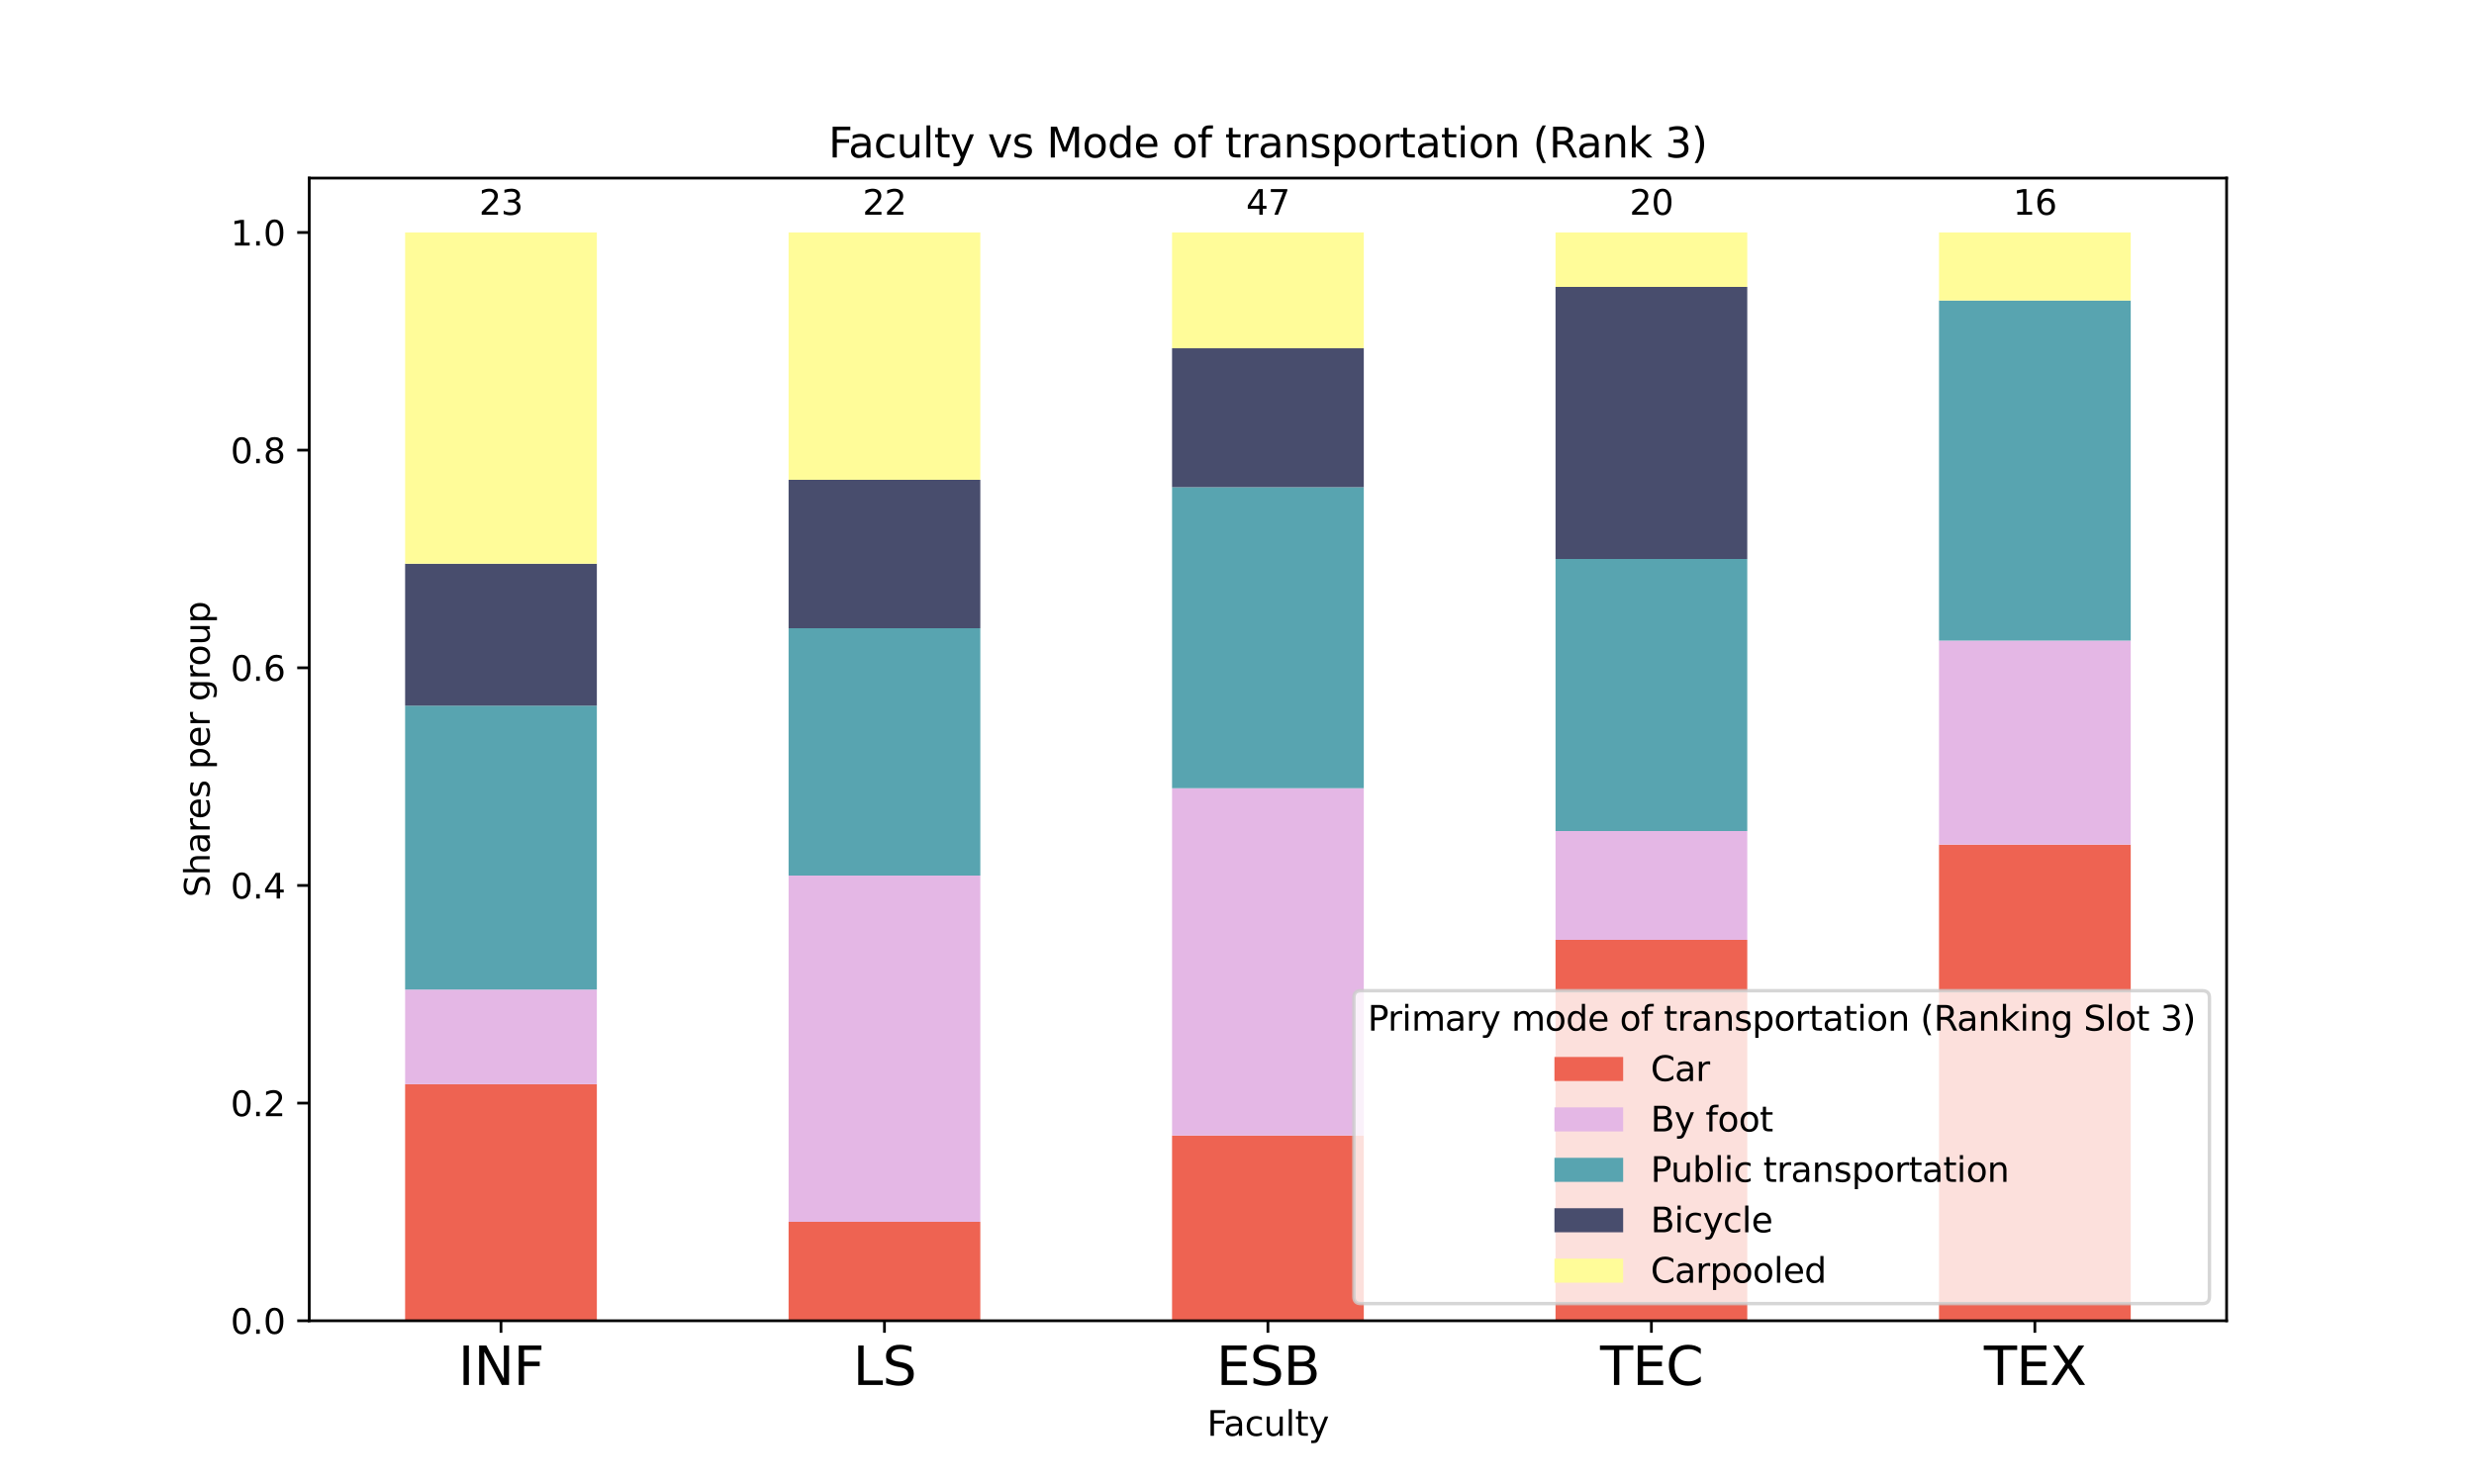 <?xml version="1.0" encoding="utf-8" standalone="no"?>
<!DOCTYPE svg PUBLIC "-//W3C//DTD SVG 1.1//EN"
  "http://www.w3.org/Graphics/SVG/1.1/DTD/svg11.dtd">
<svg xmlns:xlink="http://www.w3.org/1999/xlink" width="720pt" height="432pt" viewBox="0 0 720 432" xmlns="http://www.w3.org/2000/svg" version="1.1">
 <defs>
  <style type="text/css">*{stroke-linejoin: round; stroke-linecap: butt}</style>
 </defs>
 <g id="figure_1">
  <g id="patch_1">
   <path d="M 0 432 
L 720 432 
L 720 0 
L 0 0 
z
" style="fill: #ffffff"/>
  </g>
  <g id="axes_1">
   <g id="patch_2">
    <path d="M 90 384.48 
L 648 384.48 
L 648 51.84 
L 90 51.84 
z
" style="fill: #ffffff"/>
   </g>
   <g id="patch_3">
    <path d="M 117.9 384.48 
L 173.7 384.48 
L 173.7 315.61 
L 117.9 315.61 
z
" clip-path="url(#p4d3c136b3f)" style="fill: #ee6352"/>
   </g>
   <g id="patch_4">
    <path d="M 229.5 384.48 
L 285.3 384.48 
L 285.3 355.68 
L 229.5 355.68 
z
" clip-path="url(#p4d3c136b3f)" style="fill: #ee6352"/>
   </g>
   <g id="patch_5">
    <path d="M 341.1 384.48 
L 396.9 384.48 
L 396.9 330.557 
L 341.1 330.557 
z
" clip-path="url(#p4d3c136b3f)" style="fill: #ee6352"/>
   </g>
   <g id="patch_6">
    <path d="M 452.7 384.48 
L 508.5 384.48 
L 508.5 273.6 
L 452.7 273.6 
z
" clip-path="url(#p4d3c136b3f)" style="fill: #ee6352"/>
   </g>
   <g id="patch_7">
    <path d="M 564.3 384.48 
L 620.1 384.48 
L 620.1 245.88 
L 564.3 245.88 
z
" clip-path="url(#p4d3c136b3f)" style="fill: #ee6352"/>
   </g>
   <g id="patch_8">
    <path d="M 117.9 315.61 
L 173.7 315.61 
L 173.7 288.063 
L 117.9 288.063 
z
" clip-path="url(#p4d3c136b3f)" style="fill: #e4b7e5"/>
   </g>
   <g id="patch_9">
    <path d="M 229.5 355.68 
L 285.3 355.68 
L 285.3 254.88 
L 229.5 254.88 
z
" clip-path="url(#p4d3c136b3f)" style="fill: #e4b7e5"/>
   </g>
   <g id="patch_10">
    <path d="M 341.1 330.557 
L 396.9 330.557 
L 396.9 229.45 
L 341.1 229.45 
z
" clip-path="url(#p4d3c136b3f)" style="fill: #e4b7e5"/>
   </g>
   <g id="patch_11">
    <path d="M 452.7 273.6 
L 508.5 273.6 
L 508.5 241.92 
L 452.7 241.92 
z
" clip-path="url(#p4d3c136b3f)" style="fill: #e4b7e5"/>
   </g>
   <g id="patch_12">
    <path d="M 564.3 245.88 
L 620.1 245.88 
L 620.1 186.48 
L 564.3 186.48 
z
" clip-path="url(#p4d3c136b3f)" style="fill: #e4b7e5"/>
   </g>
   <g id="patch_13">
    <path d="M 117.9 288.063 
L 173.7 288.063 
L 173.7 205.419 
L 117.9 205.419 
z
" clip-path="url(#p4d3c136b3f)" style="fill: #58a4b0"/>
   </g>
   <g id="patch_14">
    <path d="M 229.5 254.88 
L 285.3 254.88 
L 285.3 182.88 
L 229.5 182.88 
z
" clip-path="url(#p4d3c136b3f)" style="fill: #58a4b0"/>
   </g>
   <g id="patch_15">
    <path d="M 341.1 229.45 
L 396.9 229.45 
L 396.9 141.825 
L 341.1 141.825 
z
" clip-path="url(#p4d3c136b3f)" style="fill: #58a4b0"/>
   </g>
   <g id="patch_16">
    <path d="M 452.7 241.92 
L 508.5 241.92 
L 508.5 162.72 
L 452.7 162.72 
z
" clip-path="url(#p4d3c136b3f)" style="fill: #58a4b0"/>
   </g>
   <g id="patch_17">
    <path d="M 564.3 186.48 
L 620.1 186.48 
L 620.1 87.48 
L 564.3 87.48 
z
" clip-path="url(#p4d3c136b3f)" style="fill: #58a4b0"/>
   </g>
   <g id="patch_18">
    <path d="M 117.9 205.419 
L 173.7 205.419 
L 173.7 164.097 
L 117.9 164.097 
z
" clip-path="url(#p4d3c136b3f)" style="fill: #484d6d"/>
   </g>
   <g id="patch_19">
    <path d="M 229.5 182.88 
L 285.3 182.88 
L 285.3 139.68 
L 229.5 139.68 
z
" clip-path="url(#p4d3c136b3f)" style="fill: #484d6d"/>
   </g>
   <g id="patch_20">
    <path d="M 341.1 141.825 
L 396.9 141.825 
L 396.9 101.382 
L 341.1 101.382 
z
" clip-path="url(#p4d3c136b3f)" style="fill: #484d6d"/>
   </g>
   <g id="patch_21">
    <path d="M 452.7 162.72 
L 508.5 162.72 
L 508.5 83.52 
L 452.7 83.52 
z
" clip-path="url(#p4d3c136b3f)" style="fill: #484d6d"/>
   </g>
   <g id="patch_22">
    <path d="M 564.3 384.48 
L 620.1 384.48 
L 620.1 384.48 
L 564.3 384.48 
z
" clip-path="url(#p4d3c136b3f)" style="fill: #484d6d"/>
   </g>
   <g id="patch_23">
    <path d="M 117.9 164.097 
L 173.7 164.097 
L 173.7 67.68 
L 117.9 67.68 
z
" clip-path="url(#p4d3c136b3f)" style="fill: #fffc99"/>
   </g>
   <g id="patch_24">
    <path d="M 229.5 139.68 
L 285.3 139.68 
L 285.3 67.68 
L 229.5 67.68 
z
" clip-path="url(#p4d3c136b3f)" style="fill: #fffc99"/>
   </g>
   <g id="patch_25">
    <path d="M 341.1 101.382 
L 396.9 101.382 
L 396.9 67.68 
L 341.1 67.68 
z
" clip-path="url(#p4d3c136b3f)" style="fill: #fffc99"/>
   </g>
   <g id="patch_26">
    <path d="M 452.7 83.52 
L 508.5 83.52 
L 508.5 67.68 
L 452.7 67.68 
z
" clip-path="url(#p4d3c136b3f)" style="fill: #fffc99"/>
   </g>
   <g id="patch_27">
    <path d="M 564.3 87.48 
L 620.1 87.48 
L 620.1 67.68 
L 564.3 67.68 
z
" clip-path="url(#p4d3c136b3f)" style="fill: #fffc99"/>
   </g>
   <g id="matplotlib.axis_1">
    <g id="xtick_1">
     <g id="line2d_1">
      <defs>
       <path id="m26f0ec46a4" d="M 0 0 
L 0 3.5 
" style="stroke: #000000; stroke-width: 0.8"/>
      </defs>
      <g>
       <use xlink:href="#m26f0ec46a4" x="145.8" y="384.48" style="stroke: #000000; stroke-width: 0.8"/>
      </g>
     </g>
     <g id="text_1">
      <!-- INF -->
      <g transform="translate(133.352 403.17) scale(0.154 -0.154)">
       <defs>
        <path id="DejaVuSans-49" d="M 628 4666 
L 1259 4666 
L 1259 0 
L 628 0 
L 628 4666 
z
" transform="scale(0.016)"/>
        <path id="DejaVuSans-4e" d="M 628 4666 
L 1478 4666 
L 3547 763 
L 3547 4666 
L 4159 4666 
L 4159 0 
L 3309 0 
L 1241 3903 
L 1241 0 
L 628 0 
L 628 4666 
z
" transform="scale(0.016)"/>
        <path id="DejaVuSans-46" d="M 628 4666 
L 3309 4666 
L 3309 4134 
L 1259 4134 
L 1259 2759 
L 3109 2759 
L 3109 2228 
L 1259 2228 
L 1259 0 
L 628 0 
L 628 4666 
z
" transform="scale(0.016)"/>
       </defs>
       <use xlink:href="#DejaVuSans-49"/>
       <use xlink:href="#DejaVuSans-4e" x="29.492"/>
       <use xlink:href="#DejaVuSans-46" x="104.297"/>
      </g>
     </g>
    </g>
    <g id="xtick_2">
     <g id="line2d_2">
      <g>
       <use xlink:href="#m26f0ec46a4" x="257.4" y="384.48" style="stroke: #000000; stroke-width: 0.8"/>
      </g>
     </g>
     <g id="text_2">
      <!-- LS -->
      <g transform="translate(248.231 403.17) scale(0.154 -0.154)">
       <defs>
        <path id="DejaVuSans-4c" d="M 628 4666 
L 1259 4666 
L 1259 531 
L 3531 531 
L 3531 0 
L 628 0 
L 628 4666 
z
" transform="scale(0.016)"/>
        <path id="DejaVuSans-53" d="M 3425 4513 
L 3425 3897 
Q 3066 4069 2747 4153 
Q 2428 4238 2131 4238 
Q 1616 4238 1336 4038 
Q 1056 3838 1056 3469 
Q 1056 3159 1242 3001 
Q 1428 2844 1947 2747 
L 2328 2669 
Q 3034 2534 3370 2195 
Q 3706 1856 3706 1288 
Q 3706 609 3251 259 
Q 2797 -91 1919 -91 
Q 1588 -91 1214 -16 
Q 841 59 441 206 
L 441 856 
Q 825 641 1194 531 
Q 1563 422 1919 422 
Q 2459 422 2753 634 
Q 3047 847 3047 1241 
Q 3047 1584 2836 1778 
Q 2625 1972 2144 2069 
L 1759 2144 
Q 1053 2284 737 2584 
Q 422 2884 422 3419 
Q 422 4038 858 4394 
Q 1294 4750 2059 4750 
Q 2388 4750 2728 4690 
Q 3069 4631 3425 4513 
z
" transform="scale(0.016)"/>
       </defs>
       <use xlink:href="#DejaVuSans-4c"/>
       <use xlink:href="#DejaVuSans-53" x="55.713"/>
      </g>
     </g>
    </g>
    <g id="xtick_3">
     <g id="line2d_3">
      <g>
       <use xlink:href="#m26f0ec46a4" x="369" y="384.48" style="stroke: #000000; stroke-width: 0.8"/>
      </g>
     </g>
     <g id="text_3">
      <!-- ESB -->
      <g transform="translate(353.978 403.17) scale(0.154 -0.154)">
       <defs>
        <path id="DejaVuSans-45" d="M 628 4666 
L 3578 4666 
L 3578 4134 
L 1259 4134 
L 1259 2753 
L 3481 2753 
L 3481 2222 
L 1259 2222 
L 1259 531 
L 3634 531 
L 3634 0 
L 628 0 
L 628 4666 
z
" transform="scale(0.016)"/>
        <path id="DejaVuSans-42" d="M 1259 2228 
L 1259 519 
L 2272 519 
Q 2781 519 3026 730 
Q 3272 941 3272 1375 
Q 3272 1813 3026 2020 
Q 2781 2228 2272 2228 
L 1259 2228 
z
M 1259 4147 
L 1259 2741 
L 2194 2741 
Q 2656 2741 2882 2914 
Q 3109 3088 3109 3444 
Q 3109 3797 2882 3972 
Q 2656 4147 2194 4147 
L 1259 4147 
z
M 628 4666 
L 2241 4666 
Q 2963 4666 3353 4366 
Q 3744 4066 3744 3513 
Q 3744 3084 3544 2831 
Q 3344 2578 2956 2516 
Q 3422 2416 3680 2098 
Q 3938 1781 3938 1306 
Q 3938 681 3513 340 
Q 3088 0 2303 0 
L 628 0 
L 628 4666 
z
" transform="scale(0.016)"/>
       </defs>
       <use xlink:href="#DejaVuSans-45"/>
       <use xlink:href="#DejaVuSans-53" x="63.184"/>
       <use xlink:href="#DejaVuSans-42" x="126.66"/>
      </g>
     </g>
    </g>
    <g id="xtick_4">
     <g id="line2d_4">
      <g>
       <use xlink:href="#m26f0ec46a4" x="480.6" y="384.48" style="stroke: #000000; stroke-width: 0.8"/>
      </g>
     </g>
     <g id="text_4">
      <!-- TEC -->
      <g transform="translate(465.67 403.17) scale(0.154 -0.154)">
       <defs>
        <path id="DejaVuSans-54" d="M -19 4666 
L 3928 4666 
L 3928 4134 
L 2272 4134 
L 2272 0 
L 1638 0 
L 1638 4134 
L -19 4134 
L -19 4666 
z
" transform="scale(0.016)"/>
        <path id="DejaVuSans-43" d="M 4122 4306 
L 4122 3641 
Q 3803 3938 3442 4084 
Q 3081 4231 2675 4231 
Q 1875 4231 1450 3742 
Q 1025 3253 1025 2328 
Q 1025 1406 1450 917 
Q 1875 428 2675 428 
Q 3081 428 3442 575 
Q 3803 722 4122 1019 
L 4122 359 
Q 3791 134 3420 21 
Q 3050 -91 2638 -91 
Q 1578 -91 968 557 
Q 359 1206 359 2328 
Q 359 3453 968 4101 
Q 1578 4750 2638 4750 
Q 3056 4750 3426 4639 
Q 3797 4528 4122 4306 
z
" transform="scale(0.016)"/>
       </defs>
       <use xlink:href="#DejaVuSans-54"/>
       <use xlink:href="#DejaVuSans-45" x="61.084"/>
       <use xlink:href="#DejaVuSans-43" x="124.268"/>
      </g>
     </g>
    </g>
    <g id="xtick_5">
     <g id="line2d_5">
      <g>
       <use xlink:href="#m26f0ec46a4" x="592.2" y="384.48" style="stroke: #000000; stroke-width: 0.8"/>
      </g>
     </g>
     <g id="text_5">
      <!-- TEX -->
      <g transform="translate(577.372 403.17) scale(0.154 -0.154)">
       <defs>
        <path id="DejaVuSans-58" d="M 403 4666 
L 1081 4666 
L 2241 2931 
L 3406 4666 
L 4084 4666 
L 2584 2425 
L 4184 0 
L 3506 0 
L 2194 1984 
L 872 0 
L 191 0 
L 1856 2491 
L 403 4666 
z
" transform="scale(0.016)"/>
       </defs>
       <use xlink:href="#DejaVuSans-54"/>
       <use xlink:href="#DejaVuSans-45" x="61.084"/>
       <use xlink:href="#DejaVuSans-58" x="124.268"/>
      </g>
     </g>
    </g>
    <g id="text_6">
     <!-- Faculty -->
     <g transform="translate(351.29 417.968) scale(0.1 -0.1)">
      <defs>
       <path id="DejaVuSans-61" d="M 2194 1759 
Q 1497 1759 1228 1600 
Q 959 1441 959 1056 
Q 959 750 1161 570 
Q 1363 391 1709 391 
Q 2188 391 2477 730 
Q 2766 1069 2766 1631 
L 2766 1759 
L 2194 1759 
z
M 3341 1997 
L 3341 0 
L 2766 0 
L 2766 531 
Q 2569 213 2275 61 
Q 1981 -91 1556 -91 
Q 1019 -91 701 211 
Q 384 513 384 1019 
Q 384 1609 779 1909 
Q 1175 2209 1959 2209 
L 2766 2209 
L 2766 2266 
Q 2766 2663 2505 2880 
Q 2244 3097 1772 3097 
Q 1472 3097 1187 3025 
Q 903 2953 641 2809 
L 641 3341 
Q 956 3463 1253 3523 
Q 1550 3584 1831 3584 
Q 2591 3584 2966 3190 
Q 3341 2797 3341 1997 
z
" transform="scale(0.016)"/>
       <path id="DejaVuSans-63" d="M 3122 3366 
L 3122 2828 
Q 2878 2963 2633 3030 
Q 2388 3097 2138 3097 
Q 1578 3097 1268 2742 
Q 959 2388 959 1747 
Q 959 1106 1268 751 
Q 1578 397 2138 397 
Q 2388 397 2633 464 
Q 2878 531 3122 666 
L 3122 134 
Q 2881 22 2623 -34 
Q 2366 -91 2075 -91 
Q 1284 -91 818 406 
Q 353 903 353 1747 
Q 353 2603 823 3093 
Q 1294 3584 2113 3584 
Q 2378 3584 2631 3529 
Q 2884 3475 3122 3366 
z
" transform="scale(0.016)"/>
       <path id="DejaVuSans-75" d="M 544 1381 
L 544 3500 
L 1119 3500 
L 1119 1403 
Q 1119 906 1312 657 
Q 1506 409 1894 409 
Q 2359 409 2629 706 
Q 2900 1003 2900 1516 
L 2900 3500 
L 3475 3500 
L 3475 0 
L 2900 0 
L 2900 538 
Q 2691 219 2414 64 
Q 2138 -91 1772 -91 
Q 1169 -91 856 284 
Q 544 659 544 1381 
z
M 1991 3584 
L 1991 3584 
z
" transform="scale(0.016)"/>
       <path id="DejaVuSans-6c" d="M 603 4863 
L 1178 4863 
L 1178 0 
L 603 0 
L 603 4863 
z
" transform="scale(0.016)"/>
       <path id="DejaVuSans-74" d="M 1172 4494 
L 1172 3500 
L 2356 3500 
L 2356 3053 
L 1172 3053 
L 1172 1153 
Q 1172 725 1289 603 
Q 1406 481 1766 481 
L 2356 481 
L 2356 0 
L 1766 0 
Q 1100 0 847 248 
Q 594 497 594 1153 
L 594 3053 
L 172 3053 
L 172 3500 
L 594 3500 
L 594 4494 
L 1172 4494 
z
" transform="scale(0.016)"/>
       <path id="DejaVuSans-79" d="M 2059 -325 
Q 1816 -950 1584 -1140 
Q 1353 -1331 966 -1331 
L 506 -1331 
L 506 -850 
L 844 -850 
Q 1081 -850 1212 -737 
Q 1344 -625 1503 -206 
L 1606 56 
L 191 3500 
L 800 3500 
L 1894 763 
L 2988 3500 
L 3597 3500 
L 2059 -325 
z
" transform="scale(0.016)"/>
      </defs>
      <use xlink:href="#DejaVuSans-46"/>
      <use xlink:href="#DejaVuSans-61" x="48.395"/>
      <use xlink:href="#DejaVuSans-63" x="109.674"/>
      <use xlink:href="#DejaVuSans-75" x="164.654"/>
      <use xlink:href="#DejaVuSans-6c" x="228.033"/>
      <use xlink:href="#DejaVuSans-74" x="255.816"/>
      <use xlink:href="#DejaVuSans-79" x="295.025"/>
     </g>
    </g>
   </g>
   <g id="matplotlib.axis_2">
    <g id="ytick_1">
     <g id="line2d_6">
      <defs>
       <path id="m76f44dcf49" d="M 0 0 
L -3.5 0 
" style="stroke: #000000; stroke-width: 0.8"/>
      </defs>
      <g>
       <use xlink:href="#m76f44dcf49" x="90" y="384.48" style="stroke: #000000; stroke-width: 0.8"/>
      </g>
     </g>
     <g id="text_7">
      <!-- 0.0 -->
      <g transform="translate(67.097 388.279) scale(0.1 -0.1)">
       <defs>
        <path id="DejaVuSans-30" d="M 2034 4250 
Q 1547 4250 1301 3770 
Q 1056 3291 1056 2328 
Q 1056 1369 1301 889 
Q 1547 409 2034 409 
Q 2525 409 2770 889 
Q 3016 1369 3016 2328 
Q 3016 3291 2770 3770 
Q 2525 4250 2034 4250 
z
M 2034 4750 
Q 2819 4750 3233 4129 
Q 3647 3509 3647 2328 
Q 3647 1150 3233 529 
Q 2819 -91 2034 -91 
Q 1250 -91 836 529 
Q 422 1150 422 2328 
Q 422 3509 836 4129 
Q 1250 4750 2034 4750 
z
" transform="scale(0.016)"/>
        <path id="DejaVuSans-2e" d="M 684 794 
L 1344 794 
L 1344 0 
L 684 0 
L 684 794 
z
" transform="scale(0.016)"/>
       </defs>
       <use xlink:href="#DejaVuSans-30"/>
       <use xlink:href="#DejaVuSans-2e" x="63.623"/>
       <use xlink:href="#DejaVuSans-30" x="95.41"/>
      </g>
     </g>
    </g>
    <g id="ytick_2">
     <g id="line2d_7">
      <g>
       <use xlink:href="#m76f44dcf49" x="90" y="321.12" style="stroke: #000000; stroke-width: 0.8"/>
      </g>
     </g>
     <g id="text_8">
      <!-- 0.2 -->
      <g transform="translate(67.097 324.919) scale(0.1 -0.1)">
       <defs>
        <path id="DejaVuSans-32" d="M 1228 531 
L 3431 531 
L 3431 0 
L 469 0 
L 469 531 
Q 828 903 1448 1529 
Q 2069 2156 2228 2338 
Q 2531 2678 2651 2914 
Q 2772 3150 2772 3378 
Q 2772 3750 2511 3984 
Q 2250 4219 1831 4219 
Q 1534 4219 1204 4116 
Q 875 4013 500 3803 
L 500 4441 
Q 881 4594 1212 4672 
Q 1544 4750 1819 4750 
Q 2544 4750 2975 4387 
Q 3406 4025 3406 3419 
Q 3406 3131 3298 2873 
Q 3191 2616 2906 2266 
Q 2828 2175 2409 1742 
Q 1991 1309 1228 531 
z
" transform="scale(0.016)"/>
       </defs>
       <use xlink:href="#DejaVuSans-30"/>
       <use xlink:href="#DejaVuSans-2e" x="63.623"/>
       <use xlink:href="#DejaVuSans-32" x="95.41"/>
      </g>
     </g>
    </g>
    <g id="ytick_3">
     <g id="line2d_8">
      <g>
       <use xlink:href="#m76f44dcf49" x="90" y="257.76" style="stroke: #000000; stroke-width: 0.8"/>
      </g>
     </g>
     <g id="text_9">
      <!-- 0.4 -->
      <g transform="translate(67.097 261.559) scale(0.1 -0.1)">
       <defs>
        <path id="DejaVuSans-34" d="M 2419 4116 
L 825 1625 
L 2419 1625 
L 2419 4116 
z
M 2253 4666 
L 3047 4666 
L 3047 1625 
L 3713 1625 
L 3713 1100 
L 3047 1100 
L 3047 0 
L 2419 0 
L 2419 1100 
L 313 1100 
L 313 1709 
L 2253 4666 
z
" transform="scale(0.016)"/>
       </defs>
       <use xlink:href="#DejaVuSans-30"/>
       <use xlink:href="#DejaVuSans-2e" x="63.623"/>
       <use xlink:href="#DejaVuSans-34" x="95.41"/>
      </g>
     </g>
    </g>
    <g id="ytick_4">
     <g id="line2d_9">
      <g>
       <use xlink:href="#m76f44dcf49" x="90" y="194.4" style="stroke: #000000; stroke-width: 0.8"/>
      </g>
     </g>
     <g id="text_10">
      <!-- 0.6 -->
      <g transform="translate(67.097 198.199) scale(0.1 -0.1)">
       <defs>
        <path id="DejaVuSans-36" d="M 2113 2584 
Q 1688 2584 1439 2293 
Q 1191 2003 1191 1497 
Q 1191 994 1439 701 
Q 1688 409 2113 409 
Q 2538 409 2786 701 
Q 3034 994 3034 1497 
Q 3034 2003 2786 2293 
Q 2538 2584 2113 2584 
z
M 3366 4563 
L 3366 3988 
Q 3128 4100 2886 4159 
Q 2644 4219 2406 4219 
Q 1781 4219 1451 3797 
Q 1122 3375 1075 2522 
Q 1259 2794 1537 2939 
Q 1816 3084 2150 3084 
Q 2853 3084 3261 2657 
Q 3669 2231 3669 1497 
Q 3669 778 3244 343 
Q 2819 -91 2113 -91 
Q 1303 -91 875 529 
Q 447 1150 447 2328 
Q 447 3434 972 4092 
Q 1497 4750 2381 4750 
Q 2619 4750 2861 4703 
Q 3103 4656 3366 4563 
z
" transform="scale(0.016)"/>
       </defs>
       <use xlink:href="#DejaVuSans-30"/>
       <use xlink:href="#DejaVuSans-2e" x="63.623"/>
       <use xlink:href="#DejaVuSans-36" x="95.41"/>
      </g>
     </g>
    </g>
    <g id="ytick_5">
     <g id="line2d_10">
      <g>
       <use xlink:href="#m76f44dcf49" x="90" y="131.04" style="stroke: #000000; stroke-width: 0.8"/>
      </g>
     </g>
     <g id="text_11">
      <!-- 0.8 -->
      <g transform="translate(67.097 134.839) scale(0.1 -0.1)">
       <defs>
        <path id="DejaVuSans-38" d="M 2034 2216 
Q 1584 2216 1326 1975 
Q 1069 1734 1069 1313 
Q 1069 891 1326 650 
Q 1584 409 2034 409 
Q 2484 409 2743 651 
Q 3003 894 3003 1313 
Q 3003 1734 2745 1975 
Q 2488 2216 2034 2216 
z
M 1403 2484 
Q 997 2584 770 2862 
Q 544 3141 544 3541 
Q 544 4100 942 4425 
Q 1341 4750 2034 4750 
Q 2731 4750 3128 4425 
Q 3525 4100 3525 3541 
Q 3525 3141 3298 2862 
Q 3072 2584 2669 2484 
Q 3125 2378 3379 2068 
Q 3634 1759 3634 1313 
Q 3634 634 3220 271 
Q 2806 -91 2034 -91 
Q 1263 -91 848 271 
Q 434 634 434 1313 
Q 434 1759 690 2068 
Q 947 2378 1403 2484 
z
M 1172 3481 
Q 1172 3119 1398 2916 
Q 1625 2713 2034 2713 
Q 2441 2713 2670 2916 
Q 2900 3119 2900 3481 
Q 2900 3844 2670 4047 
Q 2441 4250 2034 4250 
Q 1625 4250 1398 4047 
Q 1172 3844 1172 3481 
z
" transform="scale(0.016)"/>
       </defs>
       <use xlink:href="#DejaVuSans-30"/>
       <use xlink:href="#DejaVuSans-2e" x="63.623"/>
       <use xlink:href="#DejaVuSans-38" x="95.41"/>
      </g>
     </g>
    </g>
    <g id="ytick_6">
     <g id="line2d_11">
      <g>
       <use xlink:href="#m76f44dcf49" x="90" y="67.68" style="stroke: #000000; stroke-width: 0.8"/>
      </g>
     </g>
     <g id="text_12">
      <!-- 1.0 -->
      <g transform="translate(67.097 71.479) scale(0.1 -0.1)">
       <defs>
        <path id="DejaVuSans-31" d="M 794 531 
L 1825 531 
L 1825 4091 
L 703 3866 
L 703 4441 
L 1819 4666 
L 2450 4666 
L 2450 531 
L 3481 531 
L 3481 0 
L 794 0 
L 794 531 
z
" transform="scale(0.016)"/>
       </defs>
       <use xlink:href="#DejaVuSans-31"/>
       <use xlink:href="#DejaVuSans-2e" x="63.623"/>
       <use xlink:href="#DejaVuSans-30" x="95.41"/>
      </g>
     </g>
    </g>
    <g id="text_13">
     <!-- Shares per group -->
     <g transform="translate(61.017 261.195) rotate(-90) scale(0.1 -0.1)">
      <defs>
       <path id="DejaVuSans-68" d="M 3513 2113 
L 3513 0 
L 2938 0 
L 2938 2094 
Q 2938 2591 2744 2837 
Q 2550 3084 2163 3084 
Q 1697 3084 1428 2787 
Q 1159 2491 1159 1978 
L 1159 0 
L 581 0 
L 581 4863 
L 1159 4863 
L 1159 2956 
Q 1366 3272 1645 3428 
Q 1925 3584 2291 3584 
Q 2894 3584 3203 3211 
Q 3513 2838 3513 2113 
z
" transform="scale(0.016)"/>
       <path id="DejaVuSans-72" d="M 2631 2963 
Q 2534 3019 2420 3045 
Q 2306 3072 2169 3072 
Q 1681 3072 1420 2755 
Q 1159 2438 1159 1844 
L 1159 0 
L 581 0 
L 581 3500 
L 1159 3500 
L 1159 2956 
Q 1341 3275 1631 3429 
Q 1922 3584 2338 3584 
Q 2397 3584 2469 3576 
Q 2541 3569 2628 3553 
L 2631 2963 
z
" transform="scale(0.016)"/>
       <path id="DejaVuSans-65" d="M 3597 1894 
L 3597 1613 
L 953 1613 
Q 991 1019 1311 708 
Q 1631 397 2203 397 
Q 2534 397 2845 478 
Q 3156 559 3463 722 
L 3463 178 
Q 3153 47 2828 -22 
Q 2503 -91 2169 -91 
Q 1331 -91 842 396 
Q 353 884 353 1716 
Q 353 2575 817 3079 
Q 1281 3584 2069 3584 
Q 2775 3584 3186 3129 
Q 3597 2675 3597 1894 
z
M 3022 2063 
Q 3016 2534 2758 2815 
Q 2500 3097 2075 3097 
Q 1594 3097 1305 2825 
Q 1016 2553 972 2059 
L 3022 2063 
z
" transform="scale(0.016)"/>
       <path id="DejaVuSans-73" d="M 2834 3397 
L 2834 2853 
Q 2591 2978 2328 3040 
Q 2066 3103 1784 3103 
Q 1356 3103 1142 2972 
Q 928 2841 928 2578 
Q 928 2378 1081 2264 
Q 1234 2150 1697 2047 
L 1894 2003 
Q 2506 1872 2764 1633 
Q 3022 1394 3022 966 
Q 3022 478 2636 193 
Q 2250 -91 1575 -91 
Q 1294 -91 989 -36 
Q 684 19 347 128 
L 347 722 
Q 666 556 975 473 
Q 1284 391 1588 391 
Q 1994 391 2212 530 
Q 2431 669 2431 922 
Q 2431 1156 2273 1281 
Q 2116 1406 1581 1522 
L 1381 1569 
Q 847 1681 609 1914 
Q 372 2147 372 2553 
Q 372 3047 722 3315 
Q 1072 3584 1716 3584 
Q 2034 3584 2315 3537 
Q 2597 3491 2834 3397 
z
" transform="scale(0.016)"/>
       <path id="DejaVuSans-20" transform="scale(0.016)"/>
       <path id="DejaVuSans-70" d="M 1159 525 
L 1159 -1331 
L 581 -1331 
L 581 3500 
L 1159 3500 
L 1159 2969 
Q 1341 3281 1617 3432 
Q 1894 3584 2278 3584 
Q 2916 3584 3314 3078 
Q 3713 2572 3713 1747 
Q 3713 922 3314 415 
Q 2916 -91 2278 -91 
Q 1894 -91 1617 61 
Q 1341 213 1159 525 
z
M 3116 1747 
Q 3116 2381 2855 2742 
Q 2594 3103 2138 3103 
Q 1681 3103 1420 2742 
Q 1159 2381 1159 1747 
Q 1159 1113 1420 752 
Q 1681 391 2138 391 
Q 2594 391 2855 752 
Q 3116 1113 3116 1747 
z
" transform="scale(0.016)"/>
       <path id="DejaVuSans-67" d="M 2906 1791 
Q 2906 2416 2648 2759 
Q 2391 3103 1925 3103 
Q 1463 3103 1205 2759 
Q 947 2416 947 1791 
Q 947 1169 1205 825 
Q 1463 481 1925 481 
Q 2391 481 2648 825 
Q 2906 1169 2906 1791 
z
M 3481 434 
Q 3481 -459 3084 -895 
Q 2688 -1331 1869 -1331 
Q 1566 -1331 1297 -1286 
Q 1028 -1241 775 -1147 
L 775 -588 
Q 1028 -725 1275 -790 
Q 1522 -856 1778 -856 
Q 2344 -856 2625 -561 
Q 2906 -266 2906 331 
L 2906 616 
Q 2728 306 2450 153 
Q 2172 0 1784 0 
Q 1141 0 747 490 
Q 353 981 353 1791 
Q 353 2603 747 3093 
Q 1141 3584 1784 3584 
Q 2172 3584 2450 3431 
Q 2728 3278 2906 2969 
L 2906 3500 
L 3481 3500 
L 3481 434 
z
" transform="scale(0.016)"/>
       <path id="DejaVuSans-6f" d="M 1959 3097 
Q 1497 3097 1228 2736 
Q 959 2375 959 1747 
Q 959 1119 1226 758 
Q 1494 397 1959 397 
Q 2419 397 2687 759 
Q 2956 1122 2956 1747 
Q 2956 2369 2687 2733 
Q 2419 3097 1959 3097 
z
M 1959 3584 
Q 2709 3584 3137 3096 
Q 3566 2609 3566 1747 
Q 3566 888 3137 398 
Q 2709 -91 1959 -91 
Q 1206 -91 779 398 
Q 353 888 353 1747 
Q 353 2609 779 3096 
Q 1206 3584 1959 3584 
z
" transform="scale(0.016)"/>
      </defs>
      <use xlink:href="#DejaVuSans-53"/>
      <use xlink:href="#DejaVuSans-68" x="63.477"/>
      <use xlink:href="#DejaVuSans-61" x="126.855"/>
      <use xlink:href="#DejaVuSans-72" x="188.135"/>
      <use xlink:href="#DejaVuSans-65" x="226.998"/>
      <use xlink:href="#DejaVuSans-73" x="288.521"/>
      <use xlink:href="#DejaVuSans-20" x="340.621"/>
      <use xlink:href="#DejaVuSans-70" x="372.408"/>
      <use xlink:href="#DejaVuSans-65" x="435.885"/>
      <use xlink:href="#DejaVuSans-72" x="497.408"/>
      <use xlink:href="#DejaVuSans-20" x="538.521"/>
      <use xlink:href="#DejaVuSans-67" x="570.309"/>
      <use xlink:href="#DejaVuSans-72" x="633.785"/>
      <use xlink:href="#DejaVuSans-6f" x="672.648"/>
      <use xlink:href="#DejaVuSans-75" x="733.83"/>
      <use xlink:href="#DejaVuSans-70" x="797.209"/>
     </g>
    </g>
   </g>
   <g id="patch_28">
    <path d="M 90 384.48 
L 90 51.84 
" style="fill: none; stroke: #000000; stroke-width: 0.8; stroke-linejoin: miter; stroke-linecap: square"/>
   </g>
   <g id="patch_29">
    <path d="M 648 384.48 
L 648 51.84 
" style="fill: none; stroke: #000000; stroke-width: 0.8; stroke-linejoin: miter; stroke-linecap: square"/>
   </g>
   <g id="patch_30">
    <path d="M 90 384.48 
L 648 384.48 
" style="fill: none; stroke: #000000; stroke-width: 0.8; stroke-linejoin: miter; stroke-linecap: square"/>
   </g>
   <g id="patch_31">
    <path d="M 90 51.84 
L 648 51.84 
" style="fill: none; stroke: #000000; stroke-width: 0.8; stroke-linejoin: miter; stroke-linecap: square"/>
   </g>
   <g id="text_14">
    <!-- 23 -->
    <g transform="translate(139.438 62.519) scale(0.1 -0.1)">
     <defs>
      <path id="DejaVuSans-33" d="M 2597 2516 
Q 3050 2419 3304 2112 
Q 3559 1806 3559 1356 
Q 3559 666 3084 287 
Q 2609 -91 1734 -91 
Q 1441 -91 1130 -33 
Q 819 25 488 141 
L 488 750 
Q 750 597 1062 519 
Q 1375 441 1716 441 
Q 2309 441 2620 675 
Q 2931 909 2931 1356 
Q 2931 1769 2642 2001 
Q 2353 2234 1838 2234 
L 1294 2234 
L 1294 2753 
L 1863 2753 
Q 2328 2753 2575 2939 
Q 2822 3125 2822 3475 
Q 2822 3834 2567 4026 
Q 2313 4219 1838 4219 
Q 1578 4219 1281 4162 
Q 984 4106 628 3988 
L 628 4550 
Q 988 4650 1302 4700 
Q 1616 4750 1894 4750 
Q 2613 4750 3031 4423 
Q 3450 4097 3450 3541 
Q 3450 3153 3228 2886 
Q 3006 2619 2597 2516 
z
" transform="scale(0.016)"/>
     </defs>
     <use xlink:href="#DejaVuSans-32"/>
     <use xlink:href="#DejaVuSans-33" x="63.623"/>
    </g>
   </g>
   <g id="text_15">
    <!-- 22 -->
    <g transform="translate(251.037 62.519) scale(0.1 -0.1)">
     <use xlink:href="#DejaVuSans-32"/>
     <use xlink:href="#DejaVuSans-32" x="63.623"/>
    </g>
   </g>
   <g id="text_16">
    <!-- 47 -->
    <g transform="translate(362.637 62.519) scale(0.1 -0.1)">
     <defs>
      <path id="DejaVuSans-37" d="M 525 4666 
L 3525 4666 
L 3525 4397 
L 1831 0 
L 1172 0 
L 2766 4134 
L 525 4134 
L 525 4666 
z
" transform="scale(0.016)"/>
     </defs>
     <use xlink:href="#DejaVuSans-34"/>
     <use xlink:href="#DejaVuSans-37" x="63.623"/>
    </g>
   </g>
   <g id="text_17">
    <!-- 20 -->
    <g transform="translate(474.238 62.519) scale(0.1 -0.1)">
     <use xlink:href="#DejaVuSans-32"/>
     <use xlink:href="#DejaVuSans-30" x="63.623"/>
    </g>
   </g>
   <g id="text_18">
    <!-- 16 -->
    <g transform="translate(585.837 62.519) scale(0.1 -0.1)">
     <use xlink:href="#DejaVuSans-31"/>
     <use xlink:href="#DejaVuSans-36" x="63.623"/>
    </g>
   </g>
   <g id="text_19">
    <!-- Faculty vs Mode of transportation (Rank 3) -->
    <g transform="translate(241.118 45.84) scale(0.12 -0.12)">
     <defs>
      <path id="DejaVuSans-76" d="M 191 3500 
L 800 3500 
L 1894 563 
L 2988 3500 
L 3597 3500 
L 2284 0 
L 1503 0 
L 191 3500 
z
" transform="scale(0.016)"/>
      <path id="DejaVuSans-4d" d="M 628 4666 
L 1569 4666 
L 2759 1491 
L 3956 4666 
L 4897 4666 
L 4897 0 
L 4281 0 
L 4281 4097 
L 3078 897 
L 2444 897 
L 1241 4097 
L 1241 0 
L 628 0 
L 628 4666 
z
" transform="scale(0.016)"/>
      <path id="DejaVuSans-64" d="M 2906 2969 
L 2906 4863 
L 3481 4863 
L 3481 0 
L 2906 0 
L 2906 525 
Q 2725 213 2448 61 
Q 2172 -91 1784 -91 
Q 1150 -91 751 415 
Q 353 922 353 1747 
Q 353 2572 751 3078 
Q 1150 3584 1784 3584 
Q 2172 3584 2448 3432 
Q 2725 3281 2906 2969 
z
M 947 1747 
Q 947 1113 1208 752 
Q 1469 391 1925 391 
Q 2381 391 2643 752 
Q 2906 1113 2906 1747 
Q 2906 2381 2643 2742 
Q 2381 3103 1925 3103 
Q 1469 3103 1208 2742 
Q 947 2381 947 1747 
z
" transform="scale(0.016)"/>
      <path id="DejaVuSans-66" d="M 2375 4863 
L 2375 4384 
L 1825 4384 
Q 1516 4384 1395 4259 
Q 1275 4134 1275 3809 
L 1275 3500 
L 2222 3500 
L 2222 3053 
L 1275 3053 
L 1275 0 
L 697 0 
L 697 3053 
L 147 3053 
L 147 3500 
L 697 3500 
L 697 3744 
Q 697 4328 969 4595 
Q 1241 4863 1831 4863 
L 2375 4863 
z
" transform="scale(0.016)"/>
      <path id="DejaVuSans-6e" d="M 3513 2113 
L 3513 0 
L 2938 0 
L 2938 2094 
Q 2938 2591 2744 2837 
Q 2550 3084 2163 3084 
Q 1697 3084 1428 2787 
Q 1159 2491 1159 1978 
L 1159 0 
L 581 0 
L 581 3500 
L 1159 3500 
L 1159 2956 
Q 1366 3272 1645 3428 
Q 1925 3584 2291 3584 
Q 2894 3584 3203 3211 
Q 3513 2838 3513 2113 
z
" transform="scale(0.016)"/>
      <path id="DejaVuSans-69" d="M 603 3500 
L 1178 3500 
L 1178 0 
L 603 0 
L 603 3500 
z
M 603 4863 
L 1178 4863 
L 1178 4134 
L 603 4134 
L 603 4863 
z
" transform="scale(0.016)"/>
      <path id="DejaVuSans-28" d="M 1984 4856 
Q 1566 4138 1362 3434 
Q 1159 2731 1159 2009 
Q 1159 1288 1364 580 
Q 1569 -128 1984 -844 
L 1484 -844 
Q 1016 -109 783 600 
Q 550 1309 550 2009 
Q 550 2706 781 3412 
Q 1013 4119 1484 4856 
L 1984 4856 
z
" transform="scale(0.016)"/>
      <path id="DejaVuSans-52" d="M 2841 2188 
Q 3044 2119 3236 1894 
Q 3428 1669 3622 1275 
L 4263 0 
L 3584 0 
L 2988 1197 
Q 2756 1666 2539 1819 
Q 2322 1972 1947 1972 
L 1259 1972 
L 1259 0 
L 628 0 
L 628 4666 
L 2053 4666 
Q 2853 4666 3247 4331 
Q 3641 3997 3641 3322 
Q 3641 2881 3436 2590 
Q 3231 2300 2841 2188 
z
M 1259 4147 
L 1259 2491 
L 2053 2491 
Q 2509 2491 2742 2702 
Q 2975 2913 2975 3322 
Q 2975 3731 2742 3939 
Q 2509 4147 2053 4147 
L 1259 4147 
z
" transform="scale(0.016)"/>
      <path id="DejaVuSans-6b" d="M 581 4863 
L 1159 4863 
L 1159 1991 
L 2875 3500 
L 3609 3500 
L 1753 1863 
L 3688 0 
L 2938 0 
L 1159 1709 
L 1159 0 
L 581 0 
L 581 4863 
z
" transform="scale(0.016)"/>
      <path id="DejaVuSans-29" d="M 513 4856 
L 1013 4856 
Q 1481 4119 1714 3412 
Q 1947 2706 1947 2009 
Q 1947 1309 1714 600 
Q 1481 -109 1013 -844 
L 513 -844 
Q 928 -128 1133 580 
Q 1338 1288 1338 2009 
Q 1338 2731 1133 3434 
Q 928 4138 513 4856 
z
" transform="scale(0.016)"/>
     </defs>
     <use xlink:href="#DejaVuSans-46"/>
     <use xlink:href="#DejaVuSans-61" x="48.395"/>
     <use xlink:href="#DejaVuSans-63" x="109.674"/>
     <use xlink:href="#DejaVuSans-75" x="164.654"/>
     <use xlink:href="#DejaVuSans-6c" x="228.033"/>
     <use xlink:href="#DejaVuSans-74" x="255.816"/>
     <use xlink:href="#DejaVuSans-79" x="295.025"/>
     <use xlink:href="#DejaVuSans-20" x="354.205"/>
     <use xlink:href="#DejaVuSans-76" x="385.992"/>
     <use xlink:href="#DejaVuSans-73" x="445.172"/>
     <use xlink:href="#DejaVuSans-20" x="497.271"/>
     <use xlink:href="#DejaVuSans-4d" x="529.059"/>
     <use xlink:href="#DejaVuSans-6f" x="615.338"/>
     <use xlink:href="#DejaVuSans-64" x="676.52"/>
     <use xlink:href="#DejaVuSans-65" x="739.996"/>
     <use xlink:href="#DejaVuSans-20" x="801.52"/>
     <use xlink:href="#DejaVuSans-6f" x="833.307"/>
     <use xlink:href="#DejaVuSans-66" x="894.488"/>
     <use xlink:href="#DejaVuSans-20" x="929.693"/>
     <use xlink:href="#DejaVuSans-74" x="961.48"/>
     <use xlink:href="#DejaVuSans-72" x="1000.689"/>
     <use xlink:href="#DejaVuSans-61" x="1041.803"/>
     <use xlink:href="#DejaVuSans-6e" x="1103.082"/>
     <use xlink:href="#DejaVuSans-73" x="1166.461"/>
     <use xlink:href="#DejaVuSans-70" x="1218.561"/>
     <use xlink:href="#DejaVuSans-6f" x="1282.037"/>
     <use xlink:href="#DejaVuSans-72" x="1343.219"/>
     <use xlink:href="#DejaVuSans-74" x="1384.332"/>
     <use xlink:href="#DejaVuSans-61" x="1423.541"/>
     <use xlink:href="#DejaVuSans-74" x="1484.82"/>
     <use xlink:href="#DejaVuSans-69" x="1524.029"/>
     <use xlink:href="#DejaVuSans-6f" x="1551.812"/>
     <use xlink:href="#DejaVuSans-6e" x="1612.994"/>
     <use xlink:href="#DejaVuSans-20" x="1676.373"/>
     <use xlink:href="#DejaVuSans-28" x="1708.16"/>
     <use xlink:href="#DejaVuSans-52" x="1747.174"/>
     <use xlink:href="#DejaVuSans-61" x="1814.406"/>
     <use xlink:href="#DejaVuSans-6e" x="1875.686"/>
     <use xlink:href="#DejaVuSans-6b" x="1939.064"/>
     <use xlink:href="#DejaVuSans-20" x="1996.975"/>
     <use xlink:href="#DejaVuSans-33" x="2028.762"/>
     <use xlink:href="#DejaVuSans-29" x="2092.385"/>
    </g>
   </g>
   <g id="legend_1">
    <g id="patch_32">
     <path d="M 396.027 379.48 
L 641 379.48 
Q 643 379.48 643 377.48 
L 643 290.411 
Q 643 288.411 641 288.411 
L 396.027 288.411 
Q 394.027 288.411 394.027 290.411 
L 394.027 377.48 
Q 394.027 379.48 396.027 379.48 
z
" style="fill: #ffffff; opacity: 0.8; stroke: #cccccc; stroke-linejoin: miter"/>
    </g>
    <g id="text_20">
     <!-- Primary mode of transportation (Ranking Slot 3) -->
     <g transform="translate(398.027 300.01) scale(0.1 -0.1)">
      <defs>
       <path id="DejaVuSans-50" d="M 1259 4147 
L 1259 2394 
L 2053 2394 
Q 2494 2394 2734 2622 
Q 2975 2850 2975 3272 
Q 2975 3691 2734 3919 
Q 2494 4147 2053 4147 
L 1259 4147 
z
M 628 4666 
L 2053 4666 
Q 2838 4666 3239 4311 
Q 3641 3956 3641 3272 
Q 3641 2581 3239 2228 
Q 2838 1875 2053 1875 
L 1259 1875 
L 1259 0 
L 628 0 
L 628 4666 
z
" transform="scale(0.016)"/>
       <path id="DejaVuSans-6d" d="M 3328 2828 
Q 3544 3216 3844 3400 
Q 4144 3584 4550 3584 
Q 5097 3584 5394 3201 
Q 5691 2819 5691 2113 
L 5691 0 
L 5113 0 
L 5113 2094 
Q 5113 2597 4934 2840 
Q 4756 3084 4391 3084 
Q 3944 3084 3684 2787 
Q 3425 2491 3425 1978 
L 3425 0 
L 2847 0 
L 2847 2094 
Q 2847 2600 2669 2842 
Q 2491 3084 2119 3084 
Q 1678 3084 1418 2786 
Q 1159 2488 1159 1978 
L 1159 0 
L 581 0 
L 581 3500 
L 1159 3500 
L 1159 2956 
Q 1356 3278 1631 3431 
Q 1906 3584 2284 3584 
Q 2666 3584 2933 3390 
Q 3200 3197 3328 2828 
z
" transform="scale(0.016)"/>
      </defs>
      <use xlink:href="#DejaVuSans-50"/>
      <use xlink:href="#DejaVuSans-72" x="58.553"/>
      <use xlink:href="#DejaVuSans-69" x="99.666"/>
      <use xlink:href="#DejaVuSans-6d" x="127.449"/>
      <use xlink:href="#DejaVuSans-61" x="224.861"/>
      <use xlink:href="#DejaVuSans-72" x="286.141"/>
      <use xlink:href="#DejaVuSans-79" x="327.254"/>
      <use xlink:href="#DejaVuSans-20" x="386.434"/>
      <use xlink:href="#DejaVuSans-6d" x="418.221"/>
      <use xlink:href="#DejaVuSans-6f" x="515.633"/>
      <use xlink:href="#DejaVuSans-64" x="576.814"/>
      <use xlink:href="#DejaVuSans-65" x="640.291"/>
      <use xlink:href="#DejaVuSans-20" x="701.814"/>
      <use xlink:href="#DejaVuSans-6f" x="733.602"/>
      <use xlink:href="#DejaVuSans-66" x="794.783"/>
      <use xlink:href="#DejaVuSans-20" x="829.988"/>
      <use xlink:href="#DejaVuSans-74" x="861.775"/>
      <use xlink:href="#DejaVuSans-72" x="900.984"/>
      <use xlink:href="#DejaVuSans-61" x="942.098"/>
      <use xlink:href="#DejaVuSans-6e" x="1003.377"/>
      <use xlink:href="#DejaVuSans-73" x="1066.756"/>
      <use xlink:href="#DejaVuSans-70" x="1118.855"/>
      <use xlink:href="#DejaVuSans-6f" x="1182.332"/>
      <use xlink:href="#DejaVuSans-72" x="1243.514"/>
      <use xlink:href="#DejaVuSans-74" x="1284.627"/>
      <use xlink:href="#DejaVuSans-61" x="1323.836"/>
      <use xlink:href="#DejaVuSans-74" x="1385.115"/>
      <use xlink:href="#DejaVuSans-69" x="1424.324"/>
      <use xlink:href="#DejaVuSans-6f" x="1452.107"/>
      <use xlink:href="#DejaVuSans-6e" x="1513.289"/>
      <use xlink:href="#DejaVuSans-20" x="1576.668"/>
      <use xlink:href="#DejaVuSans-28" x="1608.455"/>
      <use xlink:href="#DejaVuSans-52" x="1647.469"/>
      <use xlink:href="#DejaVuSans-61" x="1714.701"/>
      <use xlink:href="#DejaVuSans-6e" x="1775.98"/>
      <use xlink:href="#DejaVuSans-6b" x="1839.359"/>
      <use xlink:href="#DejaVuSans-69" x="1897.27"/>
      <use xlink:href="#DejaVuSans-6e" x="1925.053"/>
      <use xlink:href="#DejaVuSans-67" x="1988.432"/>
      <use xlink:href="#DejaVuSans-20" x="2051.908"/>
      <use xlink:href="#DejaVuSans-53" x="2083.695"/>
      <use xlink:href="#DejaVuSans-6c" x="2147.172"/>
      <use xlink:href="#DejaVuSans-6f" x="2174.955"/>
      <use xlink:href="#DejaVuSans-74" x="2236.137"/>
      <use xlink:href="#DejaVuSans-20" x="2275.346"/>
      <use xlink:href="#DejaVuSans-33" x="2307.133"/>
      <use xlink:href="#DejaVuSans-29" x="2370.756"/>
     </g>
    </g>
    <g id="patch_33">
     <path d="M 452.383 314.688 
L 472.383 314.688 
L 472.383 307.688 
L 452.383 307.688 
z
" style="fill: #ee6352"/>
    </g>
    <g id="text_21">
     <!-- Car -->
     <g transform="translate(480.383 314.688) scale(0.1 -0.1)">
      <use xlink:href="#DejaVuSans-43"/>
      <use xlink:href="#DejaVuSans-61" x="69.824"/>
      <use xlink:href="#DejaVuSans-72" x="131.104"/>
     </g>
    </g>
    <g id="patch_34">
     <path d="M 452.383 329.366 
L 472.383 329.366 
L 472.383 322.366 
L 452.383 322.366 
z
" style="fill: #e4b7e5"/>
    </g>
    <g id="text_22">
     <!-- By foot -->
     <g transform="translate(480.383 329.366) scale(0.1 -0.1)">
      <use xlink:href="#DejaVuSans-42"/>
      <use xlink:href="#DejaVuSans-79" x="68.604"/>
      <use xlink:href="#DejaVuSans-20" x="127.783"/>
      <use xlink:href="#DejaVuSans-66" x="159.57"/>
      <use xlink:href="#DejaVuSans-6f" x="194.775"/>
      <use xlink:href="#DejaVuSans-6f" x="255.957"/>
      <use xlink:href="#DejaVuSans-74" x="317.139"/>
     </g>
    </g>
    <g id="patch_35">
     <path d="M 452.383 344.044 
L 472.383 344.044 
L 472.383 337.044 
L 452.383 337.044 
z
" style="fill: #58a4b0"/>
    </g>
    <g id="text_23">
     <!-- Public transportation -->
     <g transform="translate(480.383 344.044) scale(0.1 -0.1)">
      <defs>
       <path id="DejaVuSans-62" d="M 3116 1747 
Q 3116 2381 2855 2742 
Q 2594 3103 2138 3103 
Q 1681 3103 1420 2742 
Q 1159 2381 1159 1747 
Q 1159 1113 1420 752 
Q 1681 391 2138 391 
Q 2594 391 2855 752 
Q 3116 1113 3116 1747 
z
M 1159 2969 
Q 1341 3281 1617 3432 
Q 1894 3584 2278 3584 
Q 2916 3584 3314 3078 
Q 3713 2572 3713 1747 
Q 3713 922 3314 415 
Q 2916 -91 2278 -91 
Q 1894 -91 1617 61 
Q 1341 213 1159 525 
L 1159 0 
L 581 0 
L 581 4863 
L 1159 4863 
L 1159 2969 
z
" transform="scale(0.016)"/>
      </defs>
      <use xlink:href="#DejaVuSans-50"/>
      <use xlink:href="#DejaVuSans-75" x="58.553"/>
      <use xlink:href="#DejaVuSans-62" x="121.932"/>
      <use xlink:href="#DejaVuSans-6c" x="185.408"/>
      <use xlink:href="#DejaVuSans-69" x="213.191"/>
      <use xlink:href="#DejaVuSans-63" x="240.975"/>
      <use xlink:href="#DejaVuSans-20" x="295.955"/>
      <use xlink:href="#DejaVuSans-74" x="327.742"/>
      <use xlink:href="#DejaVuSans-72" x="366.951"/>
      <use xlink:href="#DejaVuSans-61" x="408.064"/>
      <use xlink:href="#DejaVuSans-6e" x="469.344"/>
      <use xlink:href="#DejaVuSans-73" x="532.723"/>
      <use xlink:href="#DejaVuSans-70" x="584.822"/>
      <use xlink:href="#DejaVuSans-6f" x="648.299"/>
      <use xlink:href="#DejaVuSans-72" x="709.48"/>
      <use xlink:href="#DejaVuSans-74" x="750.594"/>
      <use xlink:href="#DejaVuSans-61" x="789.803"/>
      <use xlink:href="#DejaVuSans-74" x="851.082"/>
      <use xlink:href="#DejaVuSans-69" x="890.291"/>
      <use xlink:href="#DejaVuSans-6f" x="918.074"/>
      <use xlink:href="#DejaVuSans-6e" x="979.256"/>
     </g>
    </g>
    <g id="patch_36">
     <path d="M 452.383 358.722 
L 472.383 358.722 
L 472.383 351.722 
L 452.383 351.722 
z
" style="fill: #484d6d"/>
    </g>
    <g id="text_24">
     <!-- Bicycle -->
     <g transform="translate(480.383 358.722) scale(0.1 -0.1)">
      <use xlink:href="#DejaVuSans-42"/>
      <use xlink:href="#DejaVuSans-69" x="68.604"/>
      <use xlink:href="#DejaVuSans-63" x="96.387"/>
      <use xlink:href="#DejaVuSans-79" x="151.367"/>
      <use xlink:href="#DejaVuSans-63" x="210.547"/>
      <use xlink:href="#DejaVuSans-6c" x="265.527"/>
      <use xlink:href="#DejaVuSans-65" x="293.311"/>
     </g>
    </g>
    <g id="patch_37">
     <path d="M 452.383 373.4 
L 472.383 373.4 
L 472.383 366.4 
L 452.383 366.4 
z
" style="fill: #fffc99"/>
    </g>
    <g id="text_25">
     <!-- Carpooled -->
     <g transform="translate(480.383 373.4) scale(0.1 -0.1)">
      <use xlink:href="#DejaVuSans-43"/>
      <use xlink:href="#DejaVuSans-61" x="69.824"/>
      <use xlink:href="#DejaVuSans-72" x="131.104"/>
      <use xlink:href="#DejaVuSans-70" x="172.217"/>
      <use xlink:href="#DejaVuSans-6f" x="235.693"/>
      <use xlink:href="#DejaVuSans-6f" x="296.875"/>
      <use xlink:href="#DejaVuSans-6c" x="358.057"/>
      <use xlink:href="#DejaVuSans-65" x="385.84"/>
      <use xlink:href="#DejaVuSans-64" x="447.363"/>
     </g>
    </g>
   </g>
  </g>
 </g>
 <defs>
  <clipPath id="p4d3c136b3f">
   <rect x="90" y="51.84" width="558" height="332.64"/>
  </clipPath>
 </defs>
</svg>
